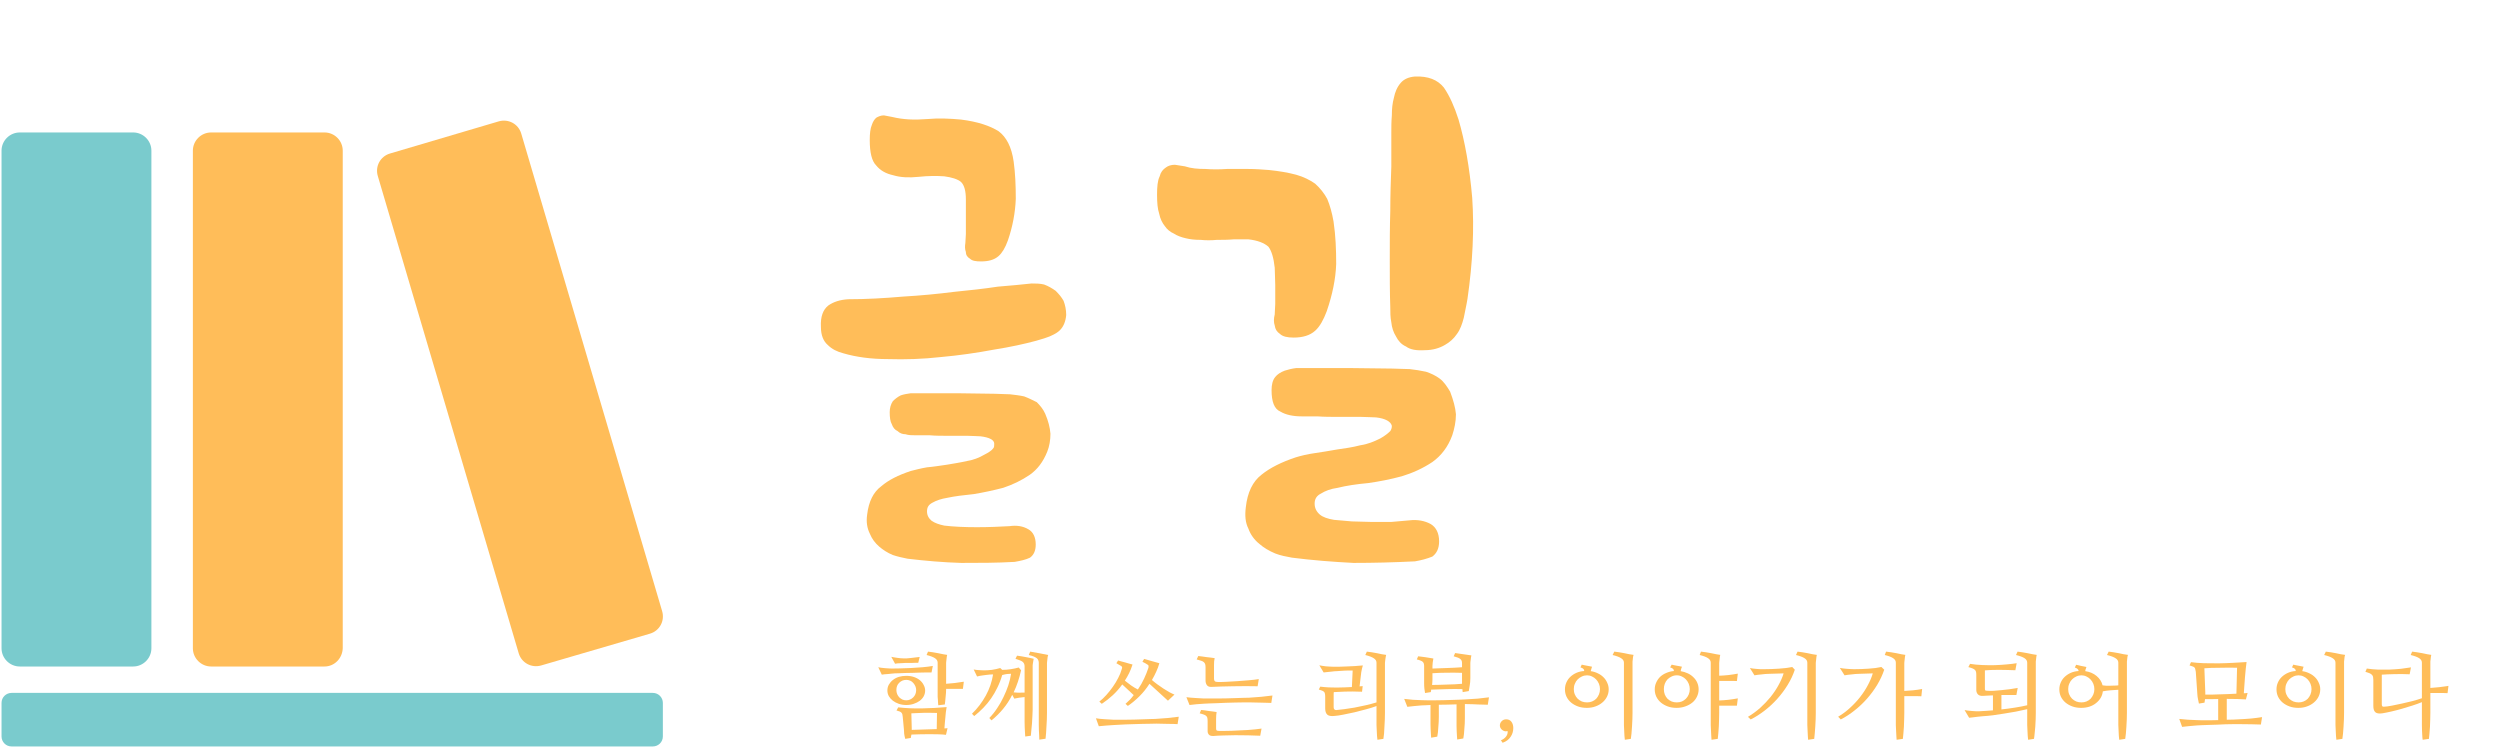 <svg xmlns="http://www.w3.org/2000/svg" xmlns:xlink="http://www.w3.org/1999/xlink" width="400" zoomAndPan="magnify" viewBox="0 0 300 90" height="120" preserveAspectRatio="xMidYMid meet" version="1.0"><defs><g/><clipPath id="dc62308bca"><path d="M 0 83 L 79.727 83 L 79.727 89.574 L 0 89.574 Z M 0 83 " clip-rule="nonzero"/></clipPath><clipPath id="4a98ded9c5"><path d="M 45 14.48 L 79.727 14.48 L 79.727 80 L 45 80 Z M 45 14.48 " clip-rule="nonzero"/></clipPath></defs><g fill="#ffbd59" fill-opacity="1"><g transform="translate(73.879, 57.78)"><g/></g></g><g fill="#ffbd59" fill-opacity="1"><g transform="translate(95.925, 57.78)"><g><path d="M 21.746 -5.422 C 21.367 -5.422 20.863 -5.484 20.168 -5.484 L 17.902 -5.484 C 17.082 -5.484 16.324 -5.484 15.633 -5.547 L 13.93 -5.547 C 13.488 -5.547 13.109 -5.547 12.73 -5.672 C 12.355 -5.672 12.039 -5.801 11.785 -6.051 C 11.473 -6.176 11.219 -6.492 11.094 -6.871 C 10.906 -7.184 10.84 -7.691 10.84 -8.32 C 10.84 -8.824 10.969 -9.266 11.219 -9.645 C 11.473 -9.895 11.785 -10.148 12.164 -10.336 C 12.543 -10.465 12.922 -10.527 13.363 -10.59 L 18.973 -10.59 C 20.484 -10.59 21.934 -10.527 23.449 -10.527 C 24.016 -10.527 24.645 -10.465 25.277 -10.465 C 25.844 -10.398 26.41 -10.336 26.977 -10.211 C 27.48 -10.023 27.984 -9.77 28.488 -9.52 C 28.867 -9.141 29.246 -8.699 29.5 -8.133 C 29.875 -7.25 30.066 -6.492 30.129 -5.734 C 30.129 -4.98 30.004 -4.223 29.75 -3.594 C 29.246 -2.332 28.555 -1.449 27.672 -0.82 C 26.66 -0.125 25.59 0.379 24.457 0.758 C 23.258 1.07 22.062 1.324 20.926 1.512 C 19.664 1.641 18.656 1.766 17.773 1.953 C 17.02 2.078 16.449 2.27 16.012 2.52 C 15.504 2.773 15.316 3.09 15.316 3.594 C 15.316 4.035 15.504 4.414 15.883 4.727 C 16.262 4.98 16.766 5.168 17.398 5.293 C 18.469 5.422 19.793 5.484 21.305 5.484 C 22.754 5.484 24.078 5.422 25.211 5.359 C 26.094 5.23 26.852 5.359 27.48 5.734 C 28.047 6.051 28.363 6.68 28.363 7.562 C 28.363 8.32 28.113 8.824 27.672 9.141 C 27.168 9.391 26.535 9.52 25.844 9.645 C 23.699 9.77 21.555 9.77 19.414 9.77 C 17.27 9.707 15.129 9.52 12.984 9.266 C 12.355 9.141 11.785 9.012 11.219 8.824 C 10.59 8.57 10.023 8.195 9.582 7.816 C 9.078 7.375 8.699 6.871 8.445 6.238 C 8.133 5.609 8.004 4.852 8.133 3.973 C 8.32 2.395 8.887 1.262 9.832 0.566 C 10.715 -0.188 11.852 -0.758 13.363 -1.262 C 13.867 -1.387 14.559 -1.574 15.316 -1.703 C 16.074 -1.766 16.828 -1.891 17.711 -2.016 C 18.469 -2.145 19.289 -2.27 20.105 -2.457 C 20.863 -2.586 21.555 -2.836 22.188 -3.215 C 22.691 -3.465 23.07 -3.719 23.258 -3.973 C 23.383 -4.098 23.383 -4.285 23.383 -4.539 C 23.383 -4.98 22.816 -5.293 21.746 -5.422 Z M 5.863 -21.871 C 4.852 -21.809 4.098 -21.555 3.465 -21.117 C 2.836 -20.609 2.52 -19.793 2.586 -18.531 C 2.586 -17.523 2.898 -16.828 3.402 -16.387 C 3.906 -15.883 4.539 -15.57 5.293 -15.379 C 6.809 -14.938 8.57 -14.688 10.652 -14.688 C 12.668 -14.625 14.812 -14.688 17.02 -14.938 C 19.16 -15.129 21.305 -15.441 23.32 -15.82 C 25.34 -16.137 27.039 -16.516 28.426 -16.891 C 29.812 -17.27 30.758 -17.648 31.262 -18.152 C 31.703 -18.594 31.957 -19.223 32.02 -19.98 C 32.02 -20.609 31.895 -21.18 31.703 -21.684 C 31.453 -22.125 31.137 -22.504 30.758 -22.879 C 30.316 -23.195 29.875 -23.449 29.371 -23.637 C 28.867 -23.762 28.363 -23.762 27.859 -23.762 C 26.727 -23.637 25.402 -23.512 23.824 -23.383 C 22.188 -23.133 20.422 -22.941 18.531 -22.754 C 16.578 -22.504 14.559 -22.312 12.418 -22.188 C 10.211 -21.996 8.004 -21.871 5.863 -21.871 Z M 19.414 -43.43 C 21.43 -43.176 22.879 -42.672 23.891 -42.043 C 24.836 -41.348 25.465 -40.152 25.715 -38.387 C 25.906 -37 25.969 -35.551 25.969 -33.91 C 25.906 -32.273 25.59 -30.57 25.023 -28.93 C 24.707 -28.047 24.328 -27.418 23.891 -27.039 C 23.383 -26.598 22.691 -26.41 21.809 -26.41 C 21.18 -26.41 20.738 -26.473 20.484 -26.727 C 20.168 -26.914 19.98 -27.168 19.98 -27.543 C 19.855 -27.859 19.855 -28.238 19.918 -28.617 C 19.918 -28.996 19.98 -29.309 19.98 -29.688 L 19.98 -33.848 C 19.98 -34.855 19.793 -35.551 19.414 -35.926 C 18.973 -36.305 18.277 -36.496 17.398 -36.621 C 16.516 -36.684 15.441 -36.684 14.309 -36.559 C 13.109 -36.434 12.102 -36.496 11.281 -36.746 C 10.398 -36.938 9.707 -37.312 9.203 -37.945 C 8.699 -38.449 8.445 -39.457 8.445 -40.969 C 8.445 -41.727 8.508 -42.355 8.699 -42.797 C 8.824 -43.176 9.012 -43.492 9.266 -43.68 C 9.52 -43.805 9.77 -43.934 10.148 -43.934 C 10.465 -43.871 10.777 -43.805 11.156 -43.742 C 12.418 -43.43 13.805 -43.367 15.316 -43.492 C 16.703 -43.617 18.09 -43.555 19.414 -43.43 Z M 19.414 -43.43 "/></g></g></g><g fill="#ffbd59" fill-opacity="1"><g transform="translate(135.002, 57.78)"><g><path d="M 31.957 -41.914 C 31.957 -42.484 31.957 -43.176 32.02 -43.934 C 32.02 -44.688 32.082 -45.383 32.273 -46.074 C 32.398 -46.707 32.648 -47.336 33.09 -47.84 C 33.469 -48.281 34.035 -48.535 34.793 -48.598 C 36.367 -48.66 37.504 -48.219 38.262 -47.273 C 38.953 -46.266 39.52 -45.004 40.023 -43.43 C 40.781 -40.844 41.348 -37.691 41.664 -34.035 C 41.914 -30.316 41.727 -26.285 41.098 -21.934 C 40.969 -21.117 40.781 -20.359 40.656 -19.664 C 40.465 -18.91 40.215 -18.215 39.836 -17.711 C 39.457 -17.145 38.953 -16.703 38.387 -16.387 C 37.754 -16.012 36.938 -15.758 35.992 -15.758 C 34.98 -15.695 34.227 -15.82 33.723 -16.199 C 33.152 -16.449 32.777 -16.891 32.523 -17.398 C 32.207 -17.902 32.02 -18.469 31.957 -19.098 C 31.832 -19.73 31.832 -20.297 31.832 -20.926 C 31.77 -22.691 31.77 -24.582 31.77 -26.598 C 31.77 -28.555 31.77 -30.508 31.832 -32.461 C 31.832 -34.352 31.895 -36.117 31.957 -37.82 Z M 30.129 -7.691 C 29.688 -7.691 29.059 -7.754 28.301 -7.754 L 25.715 -7.754 C 24.77 -7.754 23.891 -7.754 23.07 -7.816 L 21.18 -7.816 C 20.168 -7.816 19.289 -8.004 18.656 -8.383 C 17.902 -8.699 17.586 -9.582 17.586 -10.969 C 17.586 -11.598 17.711 -12.164 18.027 -12.543 C 18.277 -12.859 18.656 -13.109 19.16 -13.301 C 19.539 -13.426 20.043 -13.551 20.547 -13.613 L 26.977 -13.613 C 28.68 -13.613 30.383 -13.551 32.082 -13.551 C 32.715 -13.551 33.406 -13.488 34.164 -13.488 C 34.793 -13.426 35.488 -13.301 36.117 -13.172 C 36.684 -12.984 37.25 -12.73 37.754 -12.355 C 38.262 -11.977 38.637 -11.41 39.016 -10.777 C 39.395 -9.77 39.645 -8.887 39.711 -8.066 C 39.711 -7.184 39.52 -6.305 39.27 -5.547 C 38.766 -4.16 37.945 -3.09 36.875 -2.332 C 35.738 -1.574 34.477 -1.008 33.219 -0.629 C 31.832 -0.254 30.508 0 29.184 0.188 C 27.797 0.316 26.535 0.504 25.527 0.758 C 24.645 0.883 24.016 1.133 23.512 1.449 C 23.008 1.703 22.754 2.078 22.754 2.648 C 22.754 3.152 22.941 3.594 23.383 3.973 C 23.762 4.285 24.328 4.477 25.086 4.602 C 25.715 4.664 26.41 4.727 27.23 4.789 C 27.984 4.789 28.742 4.852 29.562 4.852 L 31.957 4.852 C 32.715 4.789 33.469 4.727 34.102 4.664 C 35.109 4.539 35.992 4.727 36.684 5.105 C 37.312 5.484 37.691 6.176 37.691 7.184 C 37.691 8.066 37.379 8.637 36.875 9.012 C 36.242 9.266 35.551 9.453 34.793 9.582 C 32.273 9.707 29.812 9.77 27.418 9.77 C 24.961 9.645 22.504 9.453 20.043 9.141 C 19.352 9.012 18.656 8.887 18.027 8.637 C 17.27 8.32 16.641 7.941 16.137 7.5 C 15.504 6.996 15.062 6.367 14.812 5.672 C 14.434 4.918 14.371 4.098 14.496 3.09 C 14.688 1.324 15.316 0 16.387 -0.82 C 17.398 -1.641 18.785 -2.332 20.484 -2.898 C 21.117 -3.09 21.871 -3.277 22.754 -3.402 C 23.574 -3.531 24.457 -3.656 25.465 -3.844 C 26.348 -3.973 27.293 -4.098 28.238 -4.348 C 29.121 -4.477 29.875 -4.789 30.633 -5.168 C 31.199 -5.484 31.578 -5.801 31.832 -6.051 C 31.957 -6.238 32.02 -6.43 32.02 -6.68 C 31.895 -7.184 31.262 -7.562 30.129 -7.691 Z M 17.27 -37.379 C 18.531 -37.25 19.602 -37.062 20.547 -36.809 C 21.43 -36.559 22.188 -36.18 22.816 -35.738 C 23.383 -35.234 23.891 -34.605 24.266 -33.91 C 24.582 -33.152 24.836 -32.273 25.023 -31.199 C 25.277 -29.5 25.34 -27.797 25.34 -26.094 C 25.277 -24.328 24.898 -22.438 24.203 -20.422 C 23.824 -19.414 23.383 -18.594 22.816 -18.09 C 22.188 -17.523 21.305 -17.27 20.234 -17.27 C 19.477 -17.27 18.91 -17.398 18.594 -17.711 C 18.215 -17.965 18.027 -18.277 17.965 -18.719 C 17.836 -19.098 17.836 -19.539 17.965 -20.043 C 17.965 -20.484 18.027 -20.926 18.027 -21.305 L 18.027 -23.574 C 18.027 -24.328 17.965 -25.023 17.965 -25.652 C 17.836 -26.852 17.586 -27.672 17.207 -28.176 C 16.703 -28.617 15.945 -28.93 14.812 -29.059 L 13.047 -29.059 C 12.355 -28.996 11.66 -28.996 11.031 -28.996 C 10.336 -28.93 9.707 -28.93 9.078 -28.996 C 8.383 -28.996 7.816 -29.059 7.312 -29.184 C 6.746 -29.309 6.238 -29.5 5.863 -29.75 C 5.422 -29.941 5.043 -30.254 4.789 -30.633 C 4.477 -31.012 4.223 -31.516 4.098 -32.145 C 3.906 -32.715 3.844 -33.469 3.844 -34.414 C 3.844 -35.359 3.906 -36.117 4.16 -36.621 C 4.285 -37.125 4.539 -37.441 4.918 -37.691 C 5.168 -37.883 5.547 -38.008 5.988 -38.008 C 6.367 -37.945 6.746 -37.883 7.184 -37.82 C 7.941 -37.566 8.762 -37.504 9.645 -37.504 C 10.465 -37.441 11.344 -37.441 12.227 -37.504 L 14.812 -37.504 C 15.633 -37.504 16.449 -37.441 17.27 -37.379 Z M 17.27 -37.379 "/></g></g></g><g fill="#ffbd59" fill-opacity="1"><g transform="translate(105.096, 87.413)"><g><path d="M 8.438 -4.719 C 8.438 -4.582 8.43 -4.43 8.422 -4.266 C 8.41 -4.098 8.395 -3.926 8.375 -3.75 C 8.363 -3.57 8.348 -3.406 8.328 -3.25 C 8.305 -3.094 8.289 -2.969 8.281 -2.875 L 7.5 -2.781 C 7.488 -2.852 7.477 -2.945 7.469 -3.062 C 7.469 -3.176 7.461 -3.297 7.453 -3.422 C 7.441 -3.547 7.43 -3.672 7.422 -3.797 C 7.422 -3.922 7.422 -4.035 7.422 -4.141 L 7.422 -7.891 C 7.422 -8.109 7.316 -8.285 7.109 -8.422 C 6.898 -8.566 6.562 -8.695 6.094 -8.812 L 6.266 -9.219 C 6.441 -9.195 6.633 -9.172 6.844 -9.141 C 7.051 -9.109 7.258 -9.07 7.469 -9.031 C 7.688 -8.988 7.891 -8.945 8.078 -8.906 C 8.266 -8.875 8.426 -8.848 8.562 -8.828 C 8.551 -8.766 8.535 -8.688 8.516 -8.594 C 8.504 -8.5 8.492 -8.398 8.484 -8.297 C 8.473 -8.203 8.461 -8.113 8.453 -8.031 C 8.441 -7.957 8.438 -7.898 8.438 -7.859 L 8.438 -5.359 C 8.75 -5.379 9.098 -5.41 9.484 -5.453 C 9.879 -5.504 10.238 -5.555 10.562 -5.609 L 10.453 -4.75 C 10.328 -4.75 10.18 -4.75 10.016 -4.75 C 9.848 -4.75 9.672 -4.75 9.484 -4.75 C 9.305 -4.75 9.125 -4.75 8.938 -4.75 C 8.758 -4.75 8.594 -4.75 8.438 -4.75 Z M 8.234 0 C 8.305 -0.008 8.375 -0.016 8.438 -0.016 C 8.5 -0.016 8.555 -0.02 8.609 -0.031 L 8.422 0.766 C 8.16 0.734 7.852 0.711 7.5 0.703 C 7.156 0.703 6.797 0.695 6.422 0.688 C 6.047 0.688 5.672 0.691 5.297 0.703 C 4.93 0.711 4.594 0.723 4.281 0.734 C 4.258 0.797 4.242 0.859 4.234 0.922 C 4.223 0.992 4.211 1.066 4.203 1.141 L 3.531 1.25 C 3.469 1.008 3.426 0.805 3.406 0.641 C 3.395 0.484 3.383 0.312 3.375 0.125 L 3.234 -1.375 C 3.223 -1.508 3.207 -1.613 3.188 -1.688 C 3.164 -1.77 3.129 -1.836 3.078 -1.891 C 3.035 -1.941 2.969 -1.988 2.875 -2.031 C 2.781 -2.07 2.648 -2.113 2.484 -2.156 L 2.688 -2.531 C 3.633 -2.426 4.598 -2.383 5.578 -2.406 C 6.555 -2.426 7.531 -2.477 8.5 -2.562 C 8.469 -2.375 8.438 -2.172 8.406 -1.953 C 8.383 -1.734 8.363 -1.508 8.344 -1.281 C 8.32 -1.051 8.301 -0.828 8.281 -0.609 C 8.258 -0.391 8.242 -0.188 8.234 0 Z M 7.344 -1.859 C 7.125 -1.867 6.875 -1.875 6.594 -1.875 C 6.32 -1.883 6.047 -1.883 5.766 -1.875 C 5.492 -1.863 5.223 -1.852 4.953 -1.844 C 4.691 -1.832 4.461 -1.82 4.266 -1.812 L 4.312 -0.078 L 4.312 0.172 C 4.781 0.16 5.281 0.145 5.812 0.125 C 6.344 0.113 6.844 0.098 7.312 0.078 Z M 5.922 -4.547 C 5.922 -4.305 5.863 -4.078 5.75 -3.859 C 5.633 -3.648 5.473 -3.469 5.266 -3.312 C 5.066 -3.164 4.828 -3.047 4.547 -2.953 C 4.273 -2.859 3.977 -2.812 3.656 -2.812 C 3.344 -2.812 3.047 -2.859 2.766 -2.953 C 2.492 -3.047 2.254 -3.172 2.047 -3.328 C 1.848 -3.484 1.688 -3.664 1.562 -3.875 C 1.445 -4.094 1.391 -4.316 1.391 -4.547 C 1.391 -4.805 1.445 -5.039 1.562 -5.25 C 1.688 -5.469 1.848 -5.656 2.047 -5.812 C 2.254 -5.977 2.492 -6.102 2.766 -6.188 C 3.047 -6.27 3.344 -6.312 3.656 -6.312 C 3.988 -6.312 4.297 -6.266 4.578 -6.172 C 4.859 -6.078 5.098 -5.945 5.297 -5.781 C 5.492 -5.613 5.645 -5.422 5.75 -5.203 C 5.863 -4.992 5.922 -4.773 5.922 -4.547 Z M 2.469 -4.609 C 2.469 -4.441 2.5 -4.281 2.562 -4.125 C 2.625 -3.977 2.707 -3.848 2.812 -3.734 C 2.926 -3.629 3.051 -3.539 3.188 -3.469 C 3.332 -3.406 3.488 -3.375 3.656 -3.375 C 3.82 -3.375 3.973 -3.406 4.109 -3.469 C 4.254 -3.531 4.379 -3.613 4.484 -3.719 C 4.598 -3.832 4.688 -3.961 4.75 -4.109 C 4.812 -4.266 4.844 -4.43 4.844 -4.609 C 4.844 -4.766 4.812 -4.914 4.75 -5.062 C 4.688 -5.207 4.602 -5.336 4.5 -5.453 C 4.395 -5.578 4.27 -5.672 4.125 -5.734 C 3.977 -5.797 3.82 -5.828 3.656 -5.828 C 3.32 -5.828 3.039 -5.711 2.812 -5.484 C 2.582 -5.266 2.469 -4.973 2.469 -4.609 Z M 6.688 -6.719 C 6.531 -6.719 6.332 -6.719 6.094 -6.719 C 5.852 -6.719 5.594 -6.711 5.312 -6.703 C 5.031 -6.691 4.742 -6.68 4.453 -6.672 C 4.16 -6.672 3.875 -6.664 3.594 -6.656 C 3.32 -6.645 3.066 -6.633 2.828 -6.625 C 2.598 -6.625 2.41 -6.617 2.266 -6.609 C 2.18 -6.598 2.066 -6.586 1.922 -6.578 C 1.785 -6.566 1.641 -6.551 1.484 -6.531 C 1.328 -6.52 1.18 -6.508 1.047 -6.5 C 0.91 -6.488 0.801 -6.473 0.719 -6.453 L 0.297 -7.344 C 0.391 -7.32 0.508 -7.301 0.656 -7.281 C 0.801 -7.27 0.945 -7.254 1.094 -7.234 C 1.25 -7.223 1.398 -7.211 1.547 -7.203 C 1.691 -7.191 1.816 -7.188 1.922 -7.188 C 2.16 -7.188 2.484 -7.191 2.891 -7.203 C 3.305 -7.211 3.742 -7.227 4.203 -7.25 C 4.672 -7.281 5.141 -7.312 5.609 -7.344 C 6.078 -7.383 6.488 -7.438 6.844 -7.5 Z M 5.094 -7.875 C 4.969 -7.875 4.832 -7.875 4.688 -7.875 C 4.539 -7.875 4.395 -7.867 4.25 -7.859 C 4.113 -7.859 3.977 -7.859 3.844 -7.859 C 3.707 -7.859 3.594 -7.859 3.5 -7.859 C 3.445 -7.859 3.375 -7.852 3.281 -7.844 C 3.188 -7.844 3.082 -7.836 2.969 -7.828 C 2.852 -7.828 2.738 -7.82 2.625 -7.812 C 2.508 -7.801 2.406 -7.785 2.312 -7.766 L 1.859 -8.594 C 1.953 -8.57 2.062 -8.551 2.188 -8.531 C 2.32 -8.508 2.457 -8.488 2.594 -8.469 C 2.738 -8.445 2.875 -8.43 3 -8.422 C 3.133 -8.41 3.25 -8.406 3.344 -8.406 C 3.438 -8.406 3.555 -8.406 3.703 -8.406 C 3.859 -8.414 4.023 -8.43 4.203 -8.453 C 4.379 -8.473 4.555 -8.492 4.734 -8.516 C 4.922 -8.535 5.098 -8.555 5.266 -8.578 Z M 5.094 -7.875 "/></g></g></g><g fill="#ffbd59" fill-opacity="1"><g transform="translate(116.185, 87.413)"><g><path d="M 5.281 -4.031 C 4.969 -3.406 4.598 -2.836 4.172 -2.328 C 3.754 -1.828 3.297 -1.375 2.797 -0.969 L 2.531 -1.25 C 2.875 -1.602 3.188 -1.992 3.469 -2.422 C 3.758 -2.848 4.016 -3.297 4.234 -3.766 C 4.461 -4.234 4.656 -4.703 4.812 -5.172 C 4.969 -5.648 5.078 -6.113 5.141 -6.562 C 4.992 -6.562 4.832 -6.551 4.656 -6.531 C 4.488 -6.508 4.297 -6.469 4.078 -6.406 C 3.922 -5.863 3.727 -5.363 3.5 -4.906 C 3.281 -4.445 3.031 -4.016 2.75 -3.609 C 2.469 -3.203 2.156 -2.82 1.812 -2.469 C 1.477 -2.125 1.113 -1.797 0.719 -1.484 L 0.453 -1.766 C 1.109 -2.398 1.66 -3.125 2.109 -3.938 C 2.555 -4.75 2.848 -5.598 2.984 -6.484 C 2.891 -6.484 2.766 -6.477 2.609 -6.469 C 2.461 -6.457 2.316 -6.441 2.172 -6.422 C 2.055 -6.41 1.898 -6.391 1.703 -6.359 C 1.516 -6.336 1.301 -6.297 1.062 -6.234 L 0.656 -7.078 C 0.852 -7.035 1.062 -7.008 1.281 -7 C 1.508 -6.988 1.707 -6.977 1.875 -6.969 C 2.008 -6.969 2.16 -6.973 2.328 -6.984 C 2.504 -6.992 2.676 -7.008 2.844 -7.031 C 3.02 -7.062 3.191 -7.094 3.359 -7.125 C 3.535 -7.164 3.695 -7.207 3.844 -7.25 L 4.078 -7.031 C 4.43 -7.031 4.773 -7.055 5.109 -7.109 C 5.441 -7.16 5.758 -7.227 6.062 -7.312 L 6.344 -6.984 C 6.133 -6.016 5.836 -5.129 5.453 -4.328 C 5.598 -4.316 5.742 -4.305 5.891 -4.297 C 6.047 -4.285 6.188 -4.285 6.312 -4.297 C 6.395 -4.297 6.473 -4.297 6.547 -4.297 C 6.617 -4.297 6.691 -4.297 6.766 -4.297 L 6.766 -7.453 C 6.766 -7.555 6.75 -7.648 6.719 -7.734 C 6.688 -7.828 6.629 -7.91 6.547 -7.984 C 6.461 -8.055 6.348 -8.117 6.203 -8.172 C 6.055 -8.234 5.879 -8.297 5.672 -8.359 L 5.859 -8.734 C 6.203 -8.691 6.551 -8.633 6.906 -8.562 C 7.258 -8.5 7.578 -8.43 7.859 -8.359 C 7.836 -8.285 7.82 -8.203 7.812 -8.109 C 7.801 -8.016 7.785 -7.922 7.766 -7.828 C 7.754 -7.734 7.742 -7.648 7.734 -7.578 C 7.734 -7.504 7.734 -7.445 7.734 -7.406 L 7.734 -2.25 C 7.734 -2.031 7.723 -1.773 7.703 -1.484 C 7.691 -1.203 7.676 -0.914 7.656 -0.625 C 7.633 -0.332 7.609 -0.055 7.578 0.203 C 7.555 0.473 7.535 0.695 7.516 0.875 L 6.844 0.969 C 6.844 0.844 6.832 0.68 6.812 0.484 C 6.801 0.297 6.789 0.094 6.781 -0.125 C 6.781 -0.344 6.773 -0.566 6.766 -0.797 C 6.766 -1.023 6.766 -1.25 6.766 -1.469 L 6.766 -3.766 C 6.547 -3.742 6.328 -3.719 6.109 -3.688 C 5.891 -3.656 5.695 -3.617 5.531 -3.578 Z M 7.438 -9.219 C 7.801 -9.164 8.18 -9.098 8.578 -9.016 C 8.973 -8.941 9.312 -8.875 9.594 -8.812 C 9.57 -8.75 9.551 -8.672 9.531 -8.578 C 9.52 -8.484 9.508 -8.391 9.5 -8.297 C 9.488 -8.203 9.477 -8.113 9.469 -8.031 C 9.457 -7.957 9.453 -7.898 9.453 -7.859 L 9.453 -1.891 C 9.453 -1.66 9.445 -1.398 9.438 -1.109 C 9.426 -0.828 9.41 -0.539 9.391 -0.25 C 9.379 0.031 9.363 0.301 9.344 0.562 C 9.32 0.832 9.301 1.055 9.281 1.234 L 8.531 1.344 C 8.531 1.219 8.523 1.055 8.516 0.859 C 8.504 0.672 8.492 0.469 8.484 0.25 C 8.473 0.031 8.469 -0.191 8.469 -0.422 C 8.469 -0.648 8.469 -0.867 8.469 -1.078 L 8.469 -7.891 C 8.469 -7.992 8.445 -8.094 8.406 -8.188 C 8.375 -8.281 8.312 -8.363 8.219 -8.438 C 8.125 -8.508 8 -8.578 7.844 -8.641 C 7.688 -8.703 7.492 -8.758 7.266 -8.812 Z M 7.438 -9.219 "/></g></g></g><g fill="#ffbd59" fill-opacity="1"><g transform="translate(127.275, 87.413)"><g/></g></g><g fill="#ffbd59" fill-opacity="1"><g transform="translate(131.154, 87.413)"><g><path d="M 5.391 -4.672 C 5.691 -5.109 5.941 -5.547 6.141 -5.984 C 6.348 -6.43 6.516 -6.848 6.641 -7.234 C 6.672 -7.316 6.68 -7.391 6.672 -7.453 C 6.672 -7.516 6.656 -7.566 6.625 -7.609 C 6.562 -7.66 6.461 -7.723 6.328 -7.797 C 6.191 -7.879 6.062 -7.945 5.938 -8 L 6.141 -8.344 C 6.254 -8.312 6.383 -8.273 6.531 -8.234 C 6.688 -8.191 6.848 -8.145 7.016 -8.094 C 7.18 -8.051 7.348 -8.004 7.516 -7.953 C 7.68 -7.91 7.832 -7.867 7.969 -7.828 C 7.875 -7.484 7.75 -7.145 7.594 -6.812 C 7.445 -6.477 7.273 -6.145 7.078 -5.812 C 7.266 -5.645 7.477 -5.473 7.719 -5.297 C 7.957 -5.117 8.195 -4.953 8.438 -4.797 C 8.688 -4.641 8.926 -4.492 9.156 -4.359 C 9.395 -4.234 9.602 -4.133 9.781 -4.062 L 9 -3.328 L 6.781 -5.359 C 6.438 -4.816 6.039 -4.32 5.594 -3.875 C 5.145 -3.426 4.676 -3.035 4.188 -2.703 L 3.906 -2.953 C 4.094 -3.117 4.27 -3.285 4.438 -3.453 C 4.602 -3.629 4.754 -3.812 4.891 -4 L 3.516 -5.281 C 3.172 -4.801 2.789 -4.367 2.375 -3.984 C 1.969 -3.609 1.531 -3.266 1.062 -2.953 L 0.766 -3.219 C 1.047 -3.438 1.328 -3.703 1.609 -4.016 C 1.891 -4.328 2.148 -4.656 2.391 -5 C 2.641 -5.352 2.852 -5.707 3.031 -6.062 C 3.219 -6.414 3.352 -6.75 3.438 -7.062 C 3.488 -7.188 3.508 -7.281 3.5 -7.344 C 3.488 -7.406 3.445 -7.457 3.375 -7.5 C 3.32 -7.531 3.238 -7.578 3.125 -7.641 C 3.008 -7.711 2.906 -7.773 2.812 -7.828 L 3.016 -8.156 C 3.117 -8.125 3.242 -8.086 3.391 -8.047 C 3.547 -8.016 3.703 -7.973 3.859 -7.922 C 4.023 -7.879 4.188 -7.832 4.344 -7.781 C 4.5 -7.738 4.633 -7.703 4.75 -7.672 C 4.633 -7.305 4.5 -6.961 4.344 -6.641 C 4.188 -6.328 4.016 -6.023 3.828 -5.734 C 4.055 -5.547 4.301 -5.359 4.562 -5.172 C 4.832 -4.984 5.109 -4.816 5.391 -4.672 Z M 10.156 -0.516 C 9.875 -0.535 9.5 -0.547 9.031 -0.547 C 8.57 -0.555 8.098 -0.566 7.609 -0.578 C 7.41 -0.578 7.164 -0.57 6.875 -0.562 C 6.594 -0.562 6.281 -0.555 5.938 -0.547 C 5.602 -0.535 5.258 -0.523 4.906 -0.516 C 4.562 -0.504 4.227 -0.492 3.906 -0.484 C 3.594 -0.473 3.305 -0.457 3.047 -0.438 C 2.797 -0.426 2.598 -0.414 2.453 -0.406 C 2.172 -0.395 1.875 -0.375 1.562 -0.344 C 1.258 -0.32 0.973 -0.297 0.703 -0.266 L 0.359 -1.219 C 0.68 -1.164 1.023 -1.129 1.391 -1.109 C 1.754 -1.086 2.102 -1.066 2.438 -1.047 C 2.613 -1.047 2.836 -1.047 3.109 -1.047 C 3.379 -1.047 3.672 -1.047 3.984 -1.047 C 4.305 -1.047 4.633 -1.051 4.969 -1.062 C 5.301 -1.07 5.625 -1.082 5.938 -1.094 C 6.25 -1.102 6.539 -1.113 6.812 -1.125 C 7.082 -1.133 7.301 -1.141 7.469 -1.141 C 7.957 -1.172 8.453 -1.207 8.953 -1.25 C 9.453 -1.301 9.898 -1.352 10.297 -1.406 Z M 10.156 -0.516 "/></g></g></g><g fill="#ffbd59" fill-opacity="1"><g transform="translate(142.243, 87.413)"><g><path d="M 8.672 -5.062 C 8.234 -5.07 7.758 -5.078 7.25 -5.078 C 6.738 -5.078 6.227 -5.07 5.719 -5.062 C 5.219 -5.062 4.742 -5.051 4.297 -5.031 C 3.848 -5.008 3.457 -4.992 3.125 -4.984 C 2.875 -4.973 2.691 -5.047 2.578 -5.203 C 2.473 -5.359 2.422 -5.539 2.422 -5.75 L 2.422 -7.344 C 2.422 -7.5 2.406 -7.625 2.375 -7.719 C 2.344 -7.812 2.289 -7.891 2.219 -7.953 C 2.145 -8.023 2.035 -8.082 1.891 -8.125 C 1.754 -8.176 1.578 -8.227 1.359 -8.281 L 1.547 -8.688 C 1.648 -8.676 1.789 -8.66 1.969 -8.641 C 2.145 -8.617 2.328 -8.594 2.516 -8.562 C 2.703 -8.539 2.883 -8.52 3.062 -8.5 C 3.25 -8.477 3.398 -8.457 3.516 -8.438 C 3.492 -8.352 3.473 -8.223 3.453 -8.047 C 3.441 -7.879 3.438 -7.727 3.438 -7.594 L 3.438 -5.984 C 3.438 -5.848 3.461 -5.75 3.516 -5.688 C 3.566 -5.625 3.664 -5.586 3.812 -5.578 C 4.082 -5.566 4.43 -5.57 4.859 -5.594 C 5.297 -5.613 5.75 -5.641 6.219 -5.672 C 6.688 -5.703 7.148 -5.738 7.609 -5.781 C 8.078 -5.82 8.477 -5.867 8.812 -5.922 Z M 10.312 -3.062 C 10.164 -3.07 9.992 -3.078 9.797 -3.078 C 9.609 -3.086 9.398 -3.094 9.172 -3.094 C 8.953 -3.102 8.723 -3.109 8.484 -3.109 C 8.254 -3.117 8.02 -3.125 7.781 -3.125 C 7.57 -3.125 7.312 -3.125 7 -3.125 C 6.695 -3.125 6.363 -3.117 6 -3.109 C 5.633 -3.098 5.258 -3.086 4.875 -3.078 C 4.488 -3.066 4.125 -3.051 3.781 -3.031 C 3.438 -3.02 3.129 -3.008 2.859 -3 C 2.586 -2.988 2.379 -2.977 2.234 -2.969 C 1.961 -2.957 1.664 -2.938 1.344 -2.906 C 1.031 -2.875 0.75 -2.844 0.5 -2.812 L 0.125 -3.75 C 0.457 -3.707 0.805 -3.676 1.172 -3.656 C 1.547 -3.633 1.895 -3.613 2.219 -3.594 C 2.395 -3.594 2.625 -3.594 2.906 -3.594 C 3.195 -3.594 3.516 -3.594 3.859 -3.594 C 4.203 -3.594 4.562 -3.598 4.938 -3.609 C 5.312 -3.617 5.664 -3.629 6 -3.641 C 6.344 -3.648 6.656 -3.66 6.938 -3.672 C 7.227 -3.68 7.461 -3.688 7.641 -3.688 C 8.117 -3.719 8.609 -3.754 9.109 -3.797 C 9.609 -3.848 10.055 -3.898 10.453 -3.953 Z M 8.984 0.875 C 8.535 0.852 8.051 0.836 7.531 0.828 C 7.02 0.816 6.508 0.812 6 0.812 C 5.488 0.82 5.004 0.832 4.547 0.844 C 4.086 0.852 3.695 0.875 3.375 0.906 C 3.113 0.914 2.93 0.863 2.828 0.75 C 2.723 0.633 2.672 0.492 2.672 0.328 L 2.672 -0.875 C 2.672 -1.031 2.66 -1.156 2.641 -1.25 C 2.629 -1.344 2.586 -1.422 2.516 -1.484 C 2.453 -1.555 2.359 -1.613 2.234 -1.656 C 2.109 -1.707 1.938 -1.758 1.719 -1.812 L 1.891 -2.219 C 1.992 -2.207 2.129 -2.191 2.297 -2.172 C 2.461 -2.148 2.633 -2.125 2.812 -2.094 C 2.988 -2.07 3.16 -2.051 3.328 -2.031 C 3.504 -2.008 3.645 -1.988 3.75 -1.969 C 3.738 -1.883 3.723 -1.754 3.703 -1.578 C 3.691 -1.41 3.688 -1.258 3.688 -1.125 L 3.688 -0.016 C 3.688 0.117 3.707 0.203 3.75 0.234 C 3.789 0.273 3.891 0.297 4.047 0.297 C 4.223 0.297 4.441 0.297 4.703 0.297 C 4.973 0.297 5.258 0.289 5.562 0.281 C 5.875 0.27 6.191 0.254 6.516 0.234 C 6.848 0.223 7.172 0.207 7.484 0.188 C 7.805 0.164 8.109 0.141 8.391 0.109 C 8.672 0.078 8.922 0.047 9.141 0.016 Z M 8.984 0.875 "/></g></g></g><g fill="#ffbd59" fill-opacity="1"><g transform="translate(153.333, 87.413)"><g/></g></g><g fill="#ffbd59" fill-opacity="1"><g transform="translate(157.211, 87.413)"><g><path d="M 5.109 -6.953 C 4.973 -6.961 4.82 -6.961 4.656 -6.953 C 4.488 -6.953 4.32 -6.945 4.156 -6.938 C 3.988 -6.938 3.82 -6.926 3.656 -6.906 C 3.488 -6.895 3.344 -6.883 3.219 -6.875 C 3.133 -6.875 3.031 -6.867 2.906 -6.859 C 2.781 -6.848 2.645 -6.832 2.5 -6.812 C 2.352 -6.801 2.203 -6.785 2.047 -6.766 C 1.891 -6.754 1.75 -6.738 1.625 -6.719 L 1.109 -7.578 C 1.191 -7.555 1.301 -7.535 1.438 -7.516 C 1.582 -7.492 1.734 -7.473 1.891 -7.453 C 2.047 -7.441 2.203 -7.43 2.359 -7.422 C 2.516 -7.41 2.648 -7.406 2.766 -7.406 C 2.961 -7.406 3.203 -7.406 3.484 -7.406 C 3.766 -7.414 4.066 -7.426 4.391 -7.438 C 4.711 -7.445 5.039 -7.461 5.375 -7.484 C 5.707 -7.504 6.023 -7.531 6.328 -7.562 C 6.316 -7.52 6.301 -7.457 6.281 -7.375 C 6.258 -7.301 6.238 -7.223 6.219 -7.141 C 6.207 -7.055 6.191 -6.977 6.172 -6.906 C 6.16 -6.832 6.148 -6.781 6.141 -6.75 L 5.938 -5.047 C 6 -5.055 6.062 -5.062 6.125 -5.062 C 6.188 -5.062 6.25 -5.066 6.312 -5.078 L 6.234 -4.406 C 5.422 -4.438 4.742 -4.441 4.203 -4.422 C 3.672 -4.398 3.219 -4.379 2.844 -4.359 C 2.844 -4.297 2.836 -4.234 2.828 -4.172 C 2.828 -4.117 2.828 -4.066 2.828 -4.016 L 2.828 -2.531 C 2.828 -2.438 2.852 -2.359 2.906 -2.297 C 2.957 -2.234 3.031 -2.203 3.125 -2.203 C 3.383 -2.234 3.707 -2.27 4.094 -2.312 C 4.488 -2.363 4.898 -2.426 5.328 -2.5 C 5.766 -2.582 6.211 -2.676 6.672 -2.781 C 7.129 -2.883 7.562 -3 7.969 -3.125 L 7.969 -7.891 C 7.969 -8.109 7.859 -8.285 7.641 -8.422 C 7.43 -8.566 7.094 -8.695 6.625 -8.812 L 6.812 -9.219 C 6.988 -9.195 7.18 -9.172 7.391 -9.141 C 7.598 -9.109 7.805 -9.07 8.016 -9.031 C 8.223 -8.988 8.422 -8.945 8.609 -8.906 C 8.805 -8.875 8.977 -8.848 9.125 -8.828 C 9.102 -8.766 9.086 -8.688 9.078 -8.594 C 9.066 -8.5 9.051 -8.398 9.031 -8.297 C 9.02 -8.203 9.008 -8.113 9 -8.031 C 8.988 -7.957 8.984 -7.898 8.984 -7.859 L 8.984 -1.859 C 8.984 -1.641 8.977 -1.383 8.969 -1.094 C 8.957 -0.801 8.941 -0.504 8.922 -0.203 C 8.91 0.086 8.895 0.363 8.875 0.625 C 8.852 0.883 8.828 1.094 8.797 1.25 L 8.078 1.359 C 8.055 1.242 8.039 1.086 8.031 0.891 C 8.02 0.691 8.008 0.484 8 0.266 C 7.988 0.047 7.977 -0.176 7.969 -0.406 C 7.969 -0.645 7.969 -0.867 7.969 -1.078 L 7.969 -2.688 C 7.602 -2.551 7.188 -2.422 6.719 -2.297 C 6.258 -2.172 5.797 -2.051 5.328 -1.938 C 4.859 -1.832 4.41 -1.738 3.984 -1.656 C 3.566 -1.57 3.211 -1.52 2.922 -1.5 C 2.516 -1.457 2.227 -1.508 2.062 -1.656 C 1.895 -1.812 1.812 -2.062 1.812 -2.406 L 1.812 -3.828 C 1.812 -3.961 1.801 -4.07 1.781 -4.156 C 1.77 -4.25 1.738 -4.32 1.688 -4.375 C 1.633 -4.438 1.555 -4.488 1.453 -4.531 C 1.348 -4.57 1.211 -4.617 1.047 -4.672 L 1.219 -5.016 C 1.914 -4.93 2.582 -4.895 3.219 -4.906 C 3.852 -4.914 4.453 -4.938 5.016 -4.969 Z M 5.109 -6.953 "/></g></g></g><g fill="#ffbd59" fill-opacity="1"><g transform="translate(168.301, 87.413)"><g><path d="M 7.188 -4.719 C 6.906 -4.727 6.609 -4.734 6.297 -4.734 C 5.992 -4.734 5.68 -4.727 5.359 -4.719 C 5.047 -4.719 4.723 -4.707 4.391 -4.688 C 4.066 -4.676 3.75 -4.664 3.438 -4.656 C 3.438 -4.602 3.43 -4.551 3.422 -4.5 C 3.41 -4.457 3.398 -4.41 3.391 -4.359 L 2.703 -4.25 C 2.68 -4.395 2.656 -4.57 2.625 -4.781 C 2.602 -5 2.594 -5.207 2.594 -5.406 L 2.594 -7.484 C 2.594 -7.598 2.582 -7.691 2.562 -7.766 C 2.539 -7.848 2.5 -7.922 2.438 -7.984 C 2.375 -8.047 2.285 -8.098 2.172 -8.141 C 2.055 -8.191 1.906 -8.238 1.719 -8.281 L 1.875 -8.656 C 2 -8.645 2.133 -8.629 2.281 -8.609 C 2.438 -8.586 2.594 -8.566 2.75 -8.547 C 2.914 -8.523 3.078 -8.5 3.234 -8.469 C 3.398 -8.438 3.555 -8.41 3.703 -8.391 C 3.672 -8.254 3.645 -8.094 3.625 -7.906 C 3.602 -7.719 3.594 -7.582 3.594 -7.5 L 3.594 -7.188 C 4.133 -7.207 4.711 -7.227 5.328 -7.25 C 5.953 -7.27 6.555 -7.301 7.141 -7.344 L 7.141 -7.844 C 7.141 -7.957 7.125 -8.051 7.094 -8.125 C 7.062 -8.207 7.008 -8.273 6.938 -8.328 C 6.875 -8.391 6.773 -8.445 6.641 -8.5 C 6.516 -8.551 6.348 -8.602 6.141 -8.656 L 6.312 -9.047 C 6.613 -9.004 6.941 -8.957 7.297 -8.906 C 7.66 -8.863 7.984 -8.816 8.266 -8.766 C 8.254 -8.703 8.238 -8.625 8.219 -8.531 C 8.207 -8.438 8.195 -8.348 8.188 -8.266 C 8.176 -8.18 8.164 -8.102 8.156 -8.031 C 8.145 -7.957 8.141 -7.898 8.141 -7.859 L 8.141 -6.047 C 8.141 -5.711 8.113 -5.41 8.062 -5.141 C 8.02 -4.867 7.984 -4.648 7.953 -4.484 L 7.219 -4.359 C 7.219 -4.422 7.211 -4.477 7.203 -4.531 C 7.203 -4.594 7.195 -4.656 7.188 -4.719 Z M 7.141 -5.547 L 7.141 -6.672 C 6.586 -6.691 6 -6.695 5.375 -6.688 C 4.75 -6.688 4.156 -6.664 3.594 -6.625 L 3.594 -5.875 C 3.594 -5.75 3.586 -5.633 3.578 -5.531 C 3.566 -5.426 3.555 -5.32 3.547 -5.219 C 3.816 -5.227 4.102 -5.234 4.406 -5.234 C 4.719 -5.242 5.031 -5.254 5.344 -5.266 C 5.656 -5.273 5.961 -5.285 6.266 -5.297 C 6.566 -5.316 6.859 -5.336 7.141 -5.359 Z M 7.484 -1.219 C 7.484 -1.02 7.477 -0.812 7.469 -0.594 C 7.457 -0.375 7.441 -0.16 7.422 0.047 C 7.41 0.266 7.395 0.473 7.375 0.672 C 7.352 0.867 7.328 1.047 7.297 1.203 L 6.562 1.328 C 6.551 1.203 6.539 1.047 6.531 0.859 C 6.52 0.68 6.508 0.492 6.5 0.297 C 6.488 0.098 6.484 -0.098 6.484 -0.297 C 6.484 -0.504 6.484 -0.688 6.484 -0.844 L 6.484 -2.891 C 6.148 -2.879 5.801 -2.867 5.438 -2.859 C 5.07 -2.859 4.711 -2.852 4.359 -2.844 L 4.359 -1.406 C 4.359 -1.219 4.352 -1.016 4.344 -0.797 C 4.332 -0.586 4.316 -0.375 4.297 -0.156 C 4.285 0.062 4.27 0.27 4.25 0.469 C 4.227 0.664 4.203 0.836 4.172 0.984 L 3.438 1.109 C 3.426 0.992 3.414 0.844 3.406 0.656 C 3.395 0.469 3.383 0.273 3.375 0.078 C 3.375 -0.117 3.367 -0.316 3.359 -0.516 C 3.359 -0.711 3.359 -0.891 3.359 -1.047 L 3.359 -2.812 C 3.129 -2.801 2.922 -2.789 2.734 -2.781 C 2.555 -2.781 2.414 -2.773 2.312 -2.766 C 2.031 -2.742 1.734 -2.719 1.422 -2.688 C 1.109 -2.664 0.828 -2.633 0.578 -2.594 L 0.203 -3.547 C 0.523 -3.504 0.875 -3.469 1.25 -3.438 C 1.625 -3.414 1.973 -3.398 2.297 -3.391 C 2.473 -3.379 2.703 -3.375 2.984 -3.375 C 3.266 -3.375 3.57 -3.375 3.906 -3.375 C 4.238 -3.383 4.582 -3.391 4.938 -3.391 C 5.289 -3.398 5.629 -3.41 5.953 -3.422 C 6.285 -3.43 6.594 -3.441 6.875 -3.453 C 7.156 -3.473 7.379 -3.484 7.547 -3.484 C 8.035 -3.504 8.531 -3.535 9.031 -3.578 C 9.531 -3.629 9.977 -3.68 10.375 -3.734 L 10.234 -2.844 C 10.086 -2.852 9.922 -2.859 9.734 -2.859 C 9.547 -2.867 9.336 -2.875 9.109 -2.875 C 8.891 -2.883 8.66 -2.895 8.422 -2.906 C 8.18 -2.914 7.941 -2.922 7.703 -2.922 L 7.484 -2.922 Z M 7.484 -1.219 "/></g></g></g><g fill="#ffbd59" fill-opacity="1"><g transform="translate(179.391, 87.413)"><g><path d="M 1.438 0.328 C 1.32 0.359 1.211 0.352 1.109 0.312 C 1.016 0.281 0.926 0.227 0.844 0.156 C 0.77 0.094 0.707 0.016 0.656 -0.078 C 0.613 -0.172 0.594 -0.266 0.594 -0.359 C 0.594 -0.547 0.66 -0.711 0.797 -0.859 C 0.941 -1.016 1.129 -1.094 1.359 -1.094 C 1.629 -1.094 1.836 -0.992 1.984 -0.797 C 2.129 -0.598 2.203 -0.348 2.203 -0.047 C 2.203 0.348 2.094 0.703 1.875 1.016 C 1.664 1.336 1.348 1.57 0.922 1.719 L 0.719 1.422 C 0.977 1.316 1.176 1.176 1.312 1 C 1.457 0.832 1.531 0.633 1.531 0.406 C 1.531 0.32 1.5 0.297 1.438 0.328 Z M 1.438 0.328 "/></g></g></g><g fill="#ffbd59" fill-opacity="1"><g transform="translate(182.977, 87.413)"><g/></g></g><g fill="#ffbd59" fill-opacity="1"><g transform="translate(186.856, 87.413)"><g><path d="M 4.031 -6.875 C 4.344 -6.832 4.629 -6.742 4.891 -6.609 C 5.16 -6.484 5.391 -6.32 5.578 -6.125 C 5.766 -5.938 5.91 -5.719 6.016 -5.469 C 6.129 -5.227 6.188 -4.969 6.188 -4.688 C 6.188 -4.375 6.117 -4.082 5.984 -3.812 C 5.848 -3.539 5.66 -3.305 5.422 -3.109 C 5.191 -2.91 4.914 -2.754 4.594 -2.641 C 4.281 -2.523 3.938 -2.469 3.562 -2.469 C 3.176 -2.469 2.82 -2.523 2.5 -2.641 C 2.188 -2.754 1.91 -2.91 1.672 -3.109 C 1.441 -3.305 1.258 -3.539 1.125 -3.812 C 1 -4.082 0.938 -4.375 0.938 -4.688 C 0.938 -4.977 0.992 -5.254 1.109 -5.516 C 1.223 -5.773 1.379 -6 1.578 -6.188 C 1.785 -6.383 2.031 -6.547 2.312 -6.672 C 2.594 -6.797 2.906 -6.867 3.25 -6.891 C 3.25 -6.992 3.219 -7.078 3.156 -7.141 C 3.094 -7.211 2.973 -7.273 2.797 -7.328 L 2.953 -7.656 C 3.035 -7.633 3.129 -7.613 3.234 -7.594 C 3.348 -7.57 3.457 -7.551 3.562 -7.531 C 3.676 -7.508 3.785 -7.488 3.891 -7.469 C 4.004 -7.445 4.102 -7.426 4.188 -7.406 C 4.164 -7.332 4.141 -7.25 4.109 -7.156 C 4.078 -7.07 4.051 -6.977 4.031 -6.875 Z M 5.141 -4.719 C 5.141 -4.945 5.098 -5.16 5.016 -5.359 C 4.93 -5.566 4.816 -5.742 4.672 -5.891 C 4.535 -6.035 4.375 -6.148 4.188 -6.234 C 4 -6.328 3.801 -6.375 3.594 -6.375 C 3.375 -6.375 3.164 -6.328 2.969 -6.234 C 2.781 -6.148 2.613 -6.035 2.469 -5.891 C 2.32 -5.742 2.207 -5.566 2.125 -5.359 C 2.039 -5.16 2 -4.945 2 -4.719 C 2 -4.488 2.039 -4.273 2.125 -4.078 C 2.207 -3.879 2.32 -3.707 2.469 -3.562 C 2.613 -3.426 2.781 -3.316 2.969 -3.234 C 3.164 -3.16 3.375 -3.125 3.594 -3.125 C 3.801 -3.125 4 -3.16 4.188 -3.234 C 4.383 -3.316 4.551 -3.426 4.688 -3.562 C 4.82 -3.707 4.93 -3.879 5.016 -4.078 C 5.098 -4.273 5.141 -4.488 5.141 -4.719 Z M 6.859 -9.219 C 7.035 -9.195 7.227 -9.172 7.438 -9.141 C 7.645 -9.109 7.852 -9.07 8.062 -9.031 C 8.27 -8.988 8.469 -8.945 8.656 -8.906 C 8.852 -8.875 9.023 -8.848 9.172 -8.828 C 9.148 -8.766 9.129 -8.688 9.109 -8.594 C 9.098 -8.5 9.086 -8.398 9.078 -8.297 C 9.066 -8.203 9.055 -8.113 9.047 -8.031 C 9.047 -7.957 9.047 -7.898 9.047 -7.859 L 9.047 -1.859 C 9.047 -1.641 9.039 -1.383 9.031 -1.094 C 9.02 -0.801 9.004 -0.504 8.984 -0.203 C 8.961 0.086 8.941 0.363 8.922 0.625 C 8.898 0.883 8.875 1.094 8.844 1.25 L 8.125 1.359 C 8.113 1.242 8.098 1.086 8.078 0.891 C 8.066 0.691 8.055 0.484 8.047 0.266 C 8.035 0.047 8.023 -0.176 8.016 -0.406 C 8.016 -0.645 8.016 -0.867 8.016 -1.078 L 8.016 -7.891 C 8.016 -8.109 7.906 -8.285 7.688 -8.422 C 7.477 -8.566 7.133 -8.695 6.656 -8.812 Z M 6.859 -9.219 "/></g></g></g><g fill="#ffbd59" fill-opacity="1"><g transform="translate(197.945, 87.413)"><g><path d="M 3.734 -6.875 C 4.047 -6.82 4.332 -6.734 4.594 -6.609 C 4.863 -6.484 5.094 -6.32 5.281 -6.125 C 5.477 -5.938 5.629 -5.719 5.734 -5.469 C 5.836 -5.227 5.891 -4.969 5.891 -4.688 C 5.891 -4.375 5.82 -4.082 5.688 -3.812 C 5.562 -3.539 5.379 -3.305 5.141 -3.109 C 4.898 -2.91 4.613 -2.754 4.281 -2.641 C 3.957 -2.523 3.609 -2.469 3.234 -2.469 C 2.859 -2.469 2.508 -2.523 2.188 -2.641 C 1.875 -2.754 1.598 -2.91 1.359 -3.109 C 1.129 -3.305 0.945 -3.539 0.812 -3.812 C 0.688 -4.082 0.625 -4.375 0.625 -4.688 C 0.625 -4.977 0.68 -5.25 0.797 -5.5 C 0.91 -5.758 1.066 -5.988 1.266 -6.188 C 1.473 -6.383 1.719 -6.539 2 -6.656 C 2.281 -6.781 2.586 -6.859 2.922 -6.891 C 2.922 -6.992 2.891 -7.078 2.828 -7.141 C 2.766 -7.211 2.645 -7.273 2.469 -7.328 L 2.656 -7.656 C 2.727 -7.633 2.816 -7.613 2.922 -7.594 C 3.035 -7.57 3.145 -7.551 3.25 -7.531 C 3.363 -7.508 3.477 -7.488 3.594 -7.469 C 3.707 -7.445 3.805 -7.426 3.891 -7.406 C 3.859 -7.332 3.828 -7.25 3.797 -7.156 C 3.773 -7.062 3.754 -6.969 3.734 -6.875 Z M 4.828 -4.719 C 4.828 -4.945 4.785 -5.16 4.703 -5.359 C 4.617 -5.566 4.504 -5.742 4.359 -5.891 C 4.223 -6.035 4.062 -6.148 3.875 -6.234 C 3.688 -6.328 3.484 -6.375 3.266 -6.375 C 3.047 -6.375 2.844 -6.328 2.656 -6.234 C 2.469 -6.148 2.301 -6.035 2.156 -5.891 C 2.02 -5.742 1.91 -5.566 1.828 -5.359 C 1.754 -5.16 1.719 -4.945 1.719 -4.719 C 1.719 -4.488 1.754 -4.273 1.828 -4.078 C 1.91 -3.879 2.02 -3.707 2.156 -3.562 C 2.301 -3.426 2.469 -3.316 2.656 -3.234 C 2.844 -3.16 3.047 -3.125 3.266 -3.125 C 3.484 -3.125 3.688 -3.16 3.875 -3.234 C 4.062 -3.316 4.223 -3.426 4.359 -3.562 C 4.504 -3.707 4.617 -3.879 4.703 -4.078 C 4.785 -4.273 4.828 -4.488 4.828 -4.719 Z M 8.359 -3.359 C 8.68 -3.367 9.051 -3.395 9.469 -3.438 C 9.883 -3.488 10.258 -3.547 10.594 -3.609 L 10.484 -2.734 C 10.359 -2.734 10.203 -2.734 10.016 -2.734 C 9.836 -2.734 9.648 -2.734 9.453 -2.734 C 9.266 -2.734 9.07 -2.734 8.875 -2.734 C 8.688 -2.734 8.516 -2.734 8.359 -2.734 L 8.359 -1.859 C 8.359 -1.641 8.352 -1.383 8.344 -1.094 C 8.344 -0.801 8.332 -0.504 8.312 -0.203 C 8.289 0.086 8.27 0.363 8.25 0.625 C 8.227 0.883 8.207 1.094 8.188 1.25 L 7.438 1.359 C 7.426 1.242 7.414 1.086 7.406 0.891 C 7.395 0.691 7.383 0.484 7.375 0.266 C 7.363 0.047 7.352 -0.176 7.344 -0.406 C 7.344 -0.645 7.344 -0.867 7.344 -1.078 L 7.344 -7.891 C 7.344 -8.109 7.238 -8.285 7.031 -8.422 C 6.832 -8.566 6.492 -8.695 6.016 -8.812 L 6.172 -9.219 C 6.359 -9.195 6.555 -9.172 6.766 -9.141 C 6.973 -9.109 7.18 -9.07 7.391 -9.031 C 7.609 -8.988 7.812 -8.945 8 -8.906 C 8.188 -8.875 8.348 -8.848 8.484 -8.828 C 8.473 -8.766 8.457 -8.688 8.438 -8.594 C 8.426 -8.5 8.414 -8.398 8.406 -8.297 C 8.395 -8.203 8.383 -8.113 8.375 -8.031 C 8.363 -7.957 8.359 -7.898 8.359 -7.859 L 8.359 -6.328 C 8.68 -6.336 9.051 -6.363 9.469 -6.406 C 9.883 -6.457 10.258 -6.516 10.594 -6.578 L 10.484 -5.688 C 10.359 -5.695 10.203 -5.703 10.016 -5.703 C 9.836 -5.703 9.648 -5.703 9.453 -5.703 C 9.266 -5.703 9.07 -5.703 8.875 -5.703 C 8.688 -5.703 8.516 -5.703 8.359 -5.703 Z M 8.359 -3.359 "/></g></g></g><g fill="#ffbd59" fill-opacity="1"><g transform="translate(209.035, 87.413)"><g><path d="M 6.344 -7.047 C 6.133 -6.422 5.848 -5.812 5.484 -5.219 C 5.117 -4.625 4.703 -4.066 4.234 -3.547 C 3.773 -3.035 3.27 -2.566 2.719 -2.141 C 2.164 -1.711 1.609 -1.359 1.047 -1.078 L 0.719 -1.391 C 1.238 -1.703 1.727 -2.062 2.188 -2.469 C 2.645 -2.883 3.062 -3.32 3.438 -3.781 C 3.812 -4.25 4.129 -4.723 4.391 -5.203 C 4.66 -5.691 4.863 -6.16 5 -6.609 C 4.883 -6.609 4.742 -6.602 4.578 -6.594 C 4.41 -6.594 4.234 -6.586 4.047 -6.578 C 3.859 -6.578 3.676 -6.57 3.5 -6.562 C 3.332 -6.551 3.195 -6.547 3.094 -6.547 C 3.02 -6.547 2.914 -6.539 2.781 -6.531 C 2.656 -6.52 2.516 -6.504 2.359 -6.484 C 2.211 -6.473 2.062 -6.457 1.906 -6.438 C 1.75 -6.414 1.613 -6.395 1.5 -6.375 L 0.953 -7.25 C 1.047 -7.227 1.164 -7.207 1.312 -7.188 C 1.457 -7.176 1.609 -7.16 1.766 -7.141 C 1.922 -7.129 2.078 -7.117 2.234 -7.109 C 2.391 -7.109 2.531 -7.109 2.656 -7.109 C 2.914 -7.109 3.195 -7.113 3.5 -7.125 C 3.812 -7.133 4.117 -7.148 4.422 -7.172 C 4.723 -7.191 5.008 -7.219 5.281 -7.25 C 5.562 -7.289 5.812 -7.332 6.031 -7.375 Z M 6.672 -9.219 C 6.848 -9.195 7.039 -9.172 7.25 -9.141 C 7.457 -9.109 7.664 -9.07 7.875 -9.031 C 8.082 -8.988 8.281 -8.945 8.469 -8.906 C 8.664 -8.875 8.836 -8.848 8.984 -8.828 C 8.961 -8.766 8.945 -8.688 8.938 -8.594 C 8.926 -8.5 8.914 -8.398 8.906 -8.297 C 8.895 -8.203 8.883 -8.113 8.875 -8.031 C 8.863 -7.957 8.859 -7.898 8.859 -7.859 L 8.859 -1.859 C 8.859 -1.641 8.852 -1.383 8.844 -1.094 C 8.832 -0.801 8.816 -0.504 8.797 -0.203 C 8.785 0.086 8.766 0.363 8.734 0.625 C 8.711 0.883 8.691 1.094 8.672 1.25 L 7.938 1.359 C 7.926 1.242 7.914 1.086 7.906 0.891 C 7.895 0.691 7.883 0.484 7.875 0.266 C 7.863 0.047 7.852 -0.176 7.844 -0.406 C 7.844 -0.645 7.844 -0.867 7.844 -1.078 L 7.844 -7.891 C 7.844 -8.109 7.734 -8.285 7.516 -8.422 C 7.305 -8.566 6.961 -8.695 6.484 -8.812 Z M 6.672 -9.219 "/></g></g></g><g fill="#ffbd59" fill-opacity="1"><g transform="translate(220.125, 87.413)"><g><path d="M 8.391 -1.859 C 8.391 -1.641 8.383 -1.383 8.375 -1.094 C 8.363 -0.801 8.352 -0.504 8.344 -0.203 C 8.332 0.086 8.312 0.363 8.281 0.625 C 8.258 0.883 8.238 1.094 8.219 1.25 L 7.469 1.359 C 7.457 1.242 7.445 1.086 7.438 0.891 C 7.426 0.691 7.414 0.484 7.406 0.266 C 7.395 0.047 7.383 -0.176 7.375 -0.406 C 7.375 -0.645 7.375 -0.867 7.375 -1.078 L 7.375 -7.891 C 7.375 -8.109 7.27 -8.285 7.062 -8.422 C 6.863 -8.566 6.523 -8.695 6.047 -8.812 L 6.203 -9.219 C 6.391 -9.195 6.586 -9.172 6.797 -9.141 C 7.016 -9.109 7.227 -9.07 7.438 -9.031 C 7.645 -8.988 7.844 -8.945 8.031 -8.906 C 8.219 -8.875 8.379 -8.848 8.516 -8.828 C 8.504 -8.766 8.488 -8.688 8.469 -8.594 C 8.457 -8.5 8.445 -8.398 8.438 -8.297 C 8.426 -8.203 8.414 -8.113 8.406 -8.031 C 8.395 -7.957 8.391 -7.898 8.391 -7.859 L 8.391 -4.5 C 8.711 -4.52 9.066 -4.547 9.453 -4.578 C 9.848 -4.617 10.207 -4.672 10.531 -4.734 L 10.438 -3.859 C 10.301 -3.867 10.148 -3.875 9.984 -3.875 C 9.816 -3.875 9.641 -3.875 9.453 -3.875 C 9.266 -3.875 9.082 -3.875 8.906 -3.875 C 8.727 -3.875 8.555 -3.875 8.391 -3.875 Z M 5.984 -7.047 C 5.773 -6.422 5.492 -5.816 5.141 -5.234 C 4.785 -4.648 4.379 -4.098 3.922 -3.578 C 3.473 -3.066 2.977 -2.598 2.438 -2.172 C 1.906 -1.742 1.348 -1.379 0.766 -1.078 L 0.453 -1.406 C 0.961 -1.707 1.441 -2.066 1.891 -2.484 C 2.348 -2.898 2.754 -3.336 3.109 -3.797 C 3.473 -4.266 3.781 -4.738 4.031 -5.219 C 4.289 -5.707 4.484 -6.172 4.609 -6.609 C 4.504 -6.609 4.367 -6.602 4.203 -6.594 C 4.047 -6.594 3.879 -6.586 3.703 -6.578 C 3.523 -6.578 3.359 -6.57 3.203 -6.562 C 3.047 -6.551 2.914 -6.547 2.812 -6.547 C 2.738 -6.547 2.633 -6.539 2.5 -6.531 C 2.375 -6.52 2.234 -6.504 2.078 -6.484 C 1.93 -6.473 1.781 -6.457 1.625 -6.438 C 1.477 -6.414 1.344 -6.395 1.219 -6.375 L 0.656 -7.266 C 0.75 -7.242 0.867 -7.223 1.016 -7.203 C 1.16 -7.191 1.312 -7.176 1.469 -7.156 C 1.633 -7.145 1.789 -7.133 1.938 -7.125 C 2.094 -7.113 2.234 -7.109 2.359 -7.109 C 2.617 -7.109 2.898 -7.113 3.203 -7.125 C 3.504 -7.133 3.801 -7.148 4.094 -7.172 C 4.383 -7.191 4.664 -7.219 4.938 -7.25 C 5.207 -7.289 5.441 -7.332 5.641 -7.375 Z M 5.984 -7.047 "/></g></g></g><g fill="#ffbd59" fill-opacity="1"><g transform="translate(231.215, 87.413)"><g/></g></g><g fill="#ffbd59" fill-opacity="1"><g transform="translate(235.093, 87.413)"><g><path d="M 4.062 -3.969 C 3.832 -3.957 3.613 -3.945 3.406 -3.938 C 3.195 -3.938 3.004 -3.926 2.828 -3.906 C 2.578 -3.895 2.383 -3.957 2.25 -4.094 C 2.125 -4.238 2.062 -4.41 2.062 -4.609 L 2.062 -6.422 C 2.062 -6.566 2.051 -6.688 2.031 -6.781 C 2.008 -6.883 1.961 -6.969 1.891 -7.031 C 1.828 -7.094 1.734 -7.148 1.609 -7.203 C 1.492 -7.254 1.328 -7.305 1.109 -7.359 L 1.312 -7.75 C 1.77 -7.676 2.258 -7.629 2.781 -7.609 C 3.301 -7.586 3.812 -7.582 4.312 -7.594 C 4.82 -7.613 5.301 -7.645 5.75 -7.688 C 6.195 -7.727 6.582 -7.773 6.906 -7.828 L 6.75 -6.984 C 6.438 -7.004 6.109 -7.016 5.766 -7.016 C 5.43 -7.023 5.098 -7.031 4.766 -7.031 C 4.441 -7.031 4.133 -7.023 3.844 -7.016 C 3.551 -7.004 3.301 -6.988 3.094 -6.969 L 3.094 -4.828 C 3.094 -4.68 3.109 -4.594 3.141 -4.562 C 3.18 -4.539 3.285 -4.523 3.453 -4.516 C 3.641 -4.504 3.875 -4.504 4.156 -4.516 C 4.438 -4.535 4.738 -4.562 5.062 -4.594 C 5.383 -4.625 5.711 -4.66 6.047 -4.703 C 6.391 -4.754 6.719 -4.805 7.031 -4.859 L 6.875 -4.016 C 6.602 -4.023 6.316 -4.023 6.016 -4.016 C 5.711 -4.016 5.398 -4.016 5.078 -4.016 L 5.078 -2.281 C 5.641 -2.344 6.18 -2.414 6.703 -2.5 C 7.234 -2.582 7.723 -2.676 8.172 -2.781 L 8.172 -7.891 C 8.172 -8.109 8.066 -8.285 7.859 -8.422 C 7.648 -8.566 7.305 -8.695 6.828 -8.812 L 7.016 -9.219 C 7.18 -9.195 7.367 -9.172 7.578 -9.141 C 7.785 -9.109 7.992 -9.07 8.203 -9.031 C 8.422 -8.988 8.625 -8.945 8.812 -8.906 C 9 -8.875 9.164 -8.848 9.312 -8.828 C 9.301 -8.766 9.285 -8.688 9.266 -8.594 C 9.254 -8.5 9.242 -8.398 9.234 -8.297 C 9.223 -8.203 9.211 -8.113 9.203 -8.031 C 9.203 -7.957 9.203 -7.898 9.203 -7.859 L 9.203 -1.859 C 9.203 -1.641 9.195 -1.383 9.188 -1.094 C 9.176 -0.801 9.16 -0.504 9.141 -0.203 C 9.117 0.086 9.094 0.363 9.062 0.625 C 9.039 0.883 9.016 1.094 8.984 1.25 L 8.281 1.359 C 8.258 1.242 8.242 1.086 8.234 0.891 C 8.223 0.691 8.211 0.484 8.203 0.266 C 8.191 0.047 8.18 -0.176 8.172 -0.406 C 8.172 -0.645 8.172 -0.867 8.172 -1.078 L 8.172 -2.312 C 7.723 -2.207 7.266 -2.109 6.797 -2.016 C 6.328 -1.93 5.859 -1.852 5.391 -1.781 C 4.93 -1.707 4.484 -1.641 4.047 -1.578 C 3.617 -1.523 3.227 -1.488 2.875 -1.469 C 2.812 -1.457 2.707 -1.445 2.562 -1.438 C 2.426 -1.426 2.273 -1.41 2.109 -1.391 C 1.953 -1.367 1.789 -1.348 1.625 -1.328 C 1.469 -1.316 1.328 -1.301 1.203 -1.281 L 0.656 -2.203 C 0.77 -2.18 0.906 -2.16 1.062 -2.141 C 1.219 -2.129 1.379 -2.113 1.547 -2.094 C 1.711 -2.082 1.867 -2.07 2.016 -2.062 C 2.172 -2.062 2.301 -2.062 2.406 -2.062 C 2.676 -2.082 2.953 -2.098 3.234 -2.109 C 3.516 -2.129 3.789 -2.148 4.062 -2.172 Z M 4.062 -3.969 "/></g></g></g><g fill="#ffbd59" fill-opacity="1"><g transform="translate(246.183, 87.413)"><g><path d="M 4.047 -6.875 C 4.578 -6.801 5.031 -6.609 5.406 -6.297 C 5.781 -5.984 6.02 -5.609 6.125 -5.172 C 6.27 -5.148 6.414 -5.133 6.562 -5.125 C 6.719 -5.113 6.852 -5.113 6.969 -5.125 C 7.125 -5.133 7.297 -5.141 7.484 -5.141 C 7.68 -5.141 7.859 -5.148 8.016 -5.172 L 8.016 -7.891 C 8.016 -8.109 7.906 -8.285 7.688 -8.422 C 7.477 -8.566 7.133 -8.695 6.656 -8.812 L 6.859 -9.219 C 7.035 -9.195 7.227 -9.172 7.438 -9.141 C 7.645 -9.109 7.852 -9.07 8.062 -9.031 C 8.27 -8.988 8.469 -8.945 8.656 -8.906 C 8.852 -8.875 9.023 -8.848 9.172 -8.828 C 9.148 -8.766 9.129 -8.688 9.109 -8.594 C 9.098 -8.5 9.086 -8.398 9.078 -8.297 C 9.066 -8.203 9.055 -8.113 9.047 -8.031 C 9.047 -7.957 9.047 -7.898 9.047 -7.859 L 9.047 -1.859 C 9.047 -1.641 9.039 -1.383 9.031 -1.094 C 9.02 -0.801 9.004 -0.504 8.984 -0.203 C 8.961 0.086 8.941 0.363 8.922 0.625 C 8.898 0.883 8.875 1.094 8.844 1.25 L 8.125 1.359 C 8.113 1.242 8.098 1.086 8.078 0.891 C 8.066 0.691 8.055 0.484 8.047 0.266 C 8.035 0.047 8.023 -0.176 8.016 -0.406 C 8.016 -0.645 8.016 -0.867 8.016 -1.078 L 8.016 -4.641 C 7.723 -4.629 7.414 -4.609 7.094 -4.578 C 6.781 -4.555 6.469 -4.516 6.156 -4.453 C 6.125 -4.16 6.035 -3.895 5.891 -3.656 C 5.742 -3.414 5.555 -3.207 5.328 -3.031 C 5.109 -2.852 4.844 -2.711 4.531 -2.609 C 4.227 -2.516 3.906 -2.469 3.562 -2.469 C 3.176 -2.469 2.82 -2.523 2.5 -2.641 C 2.188 -2.754 1.91 -2.91 1.672 -3.109 C 1.441 -3.305 1.258 -3.539 1.125 -3.812 C 1 -4.082 0.938 -4.375 0.938 -4.688 C 0.938 -4.977 0.992 -5.254 1.109 -5.516 C 1.223 -5.773 1.379 -6 1.578 -6.188 C 1.785 -6.383 2.031 -6.547 2.312 -6.672 C 2.594 -6.797 2.906 -6.867 3.25 -6.891 C 3.238 -6.992 3.203 -7.07 3.141 -7.125 C 3.086 -7.188 2.973 -7.25 2.797 -7.312 L 2.953 -7.641 C 3.035 -7.617 3.129 -7.598 3.234 -7.578 C 3.348 -7.555 3.457 -7.531 3.562 -7.5 C 3.676 -7.477 3.785 -7.457 3.891 -7.438 C 4.004 -7.414 4.102 -7.395 4.188 -7.375 C 4.164 -7.312 4.141 -7.234 4.109 -7.141 C 4.078 -7.055 4.055 -6.969 4.047 -6.875 Z M 5.141 -4.719 C 5.141 -4.945 5.098 -5.16 5.016 -5.359 C 4.93 -5.566 4.816 -5.742 4.672 -5.891 C 4.535 -6.035 4.375 -6.148 4.188 -6.234 C 4 -6.328 3.801 -6.375 3.594 -6.375 C 3.375 -6.375 3.164 -6.328 2.969 -6.234 C 2.781 -6.148 2.613 -6.035 2.469 -5.891 C 2.32 -5.742 2.207 -5.566 2.125 -5.359 C 2.039 -5.16 2 -4.945 2 -4.719 C 2 -4.488 2.039 -4.273 2.125 -4.078 C 2.207 -3.879 2.32 -3.707 2.469 -3.562 C 2.613 -3.426 2.781 -3.316 2.969 -3.234 C 3.164 -3.16 3.375 -3.125 3.594 -3.125 C 3.801 -3.125 4 -3.16 4.188 -3.234 C 4.383 -3.316 4.551 -3.426 4.688 -3.562 C 4.82 -3.707 4.93 -3.879 5.016 -4.078 C 5.098 -4.273 5.141 -4.488 5.141 -4.719 Z M 5.141 -4.719 "/></g></g></g><g fill="#ffbd59" fill-opacity="1"><g transform="translate(257.273, 87.413)"><g/></g></g><g fill="#ffbd59" fill-opacity="1"><g transform="translate(261.151, 87.413)"><g><path d="M 6.062 -1.047 C 6.352 -1.055 6.617 -1.062 6.859 -1.062 C 7.098 -1.07 7.301 -1.082 7.469 -1.094 C 7.957 -1.113 8.453 -1.145 8.953 -1.188 C 9.453 -1.238 9.898 -1.297 10.297 -1.359 L 10.156 -0.469 C 9.875 -0.477 9.5 -0.488 9.031 -0.5 C 8.57 -0.508 8.098 -0.516 7.609 -0.516 C 7.41 -0.516 7.164 -0.516 6.875 -0.516 C 6.594 -0.516 6.281 -0.508 5.938 -0.5 C 5.602 -0.488 5.258 -0.473 4.906 -0.453 C 4.562 -0.441 4.227 -0.43 3.906 -0.422 C 3.594 -0.41 3.305 -0.398 3.047 -0.391 C 2.797 -0.379 2.598 -0.367 2.453 -0.359 C 2.172 -0.336 1.875 -0.312 1.562 -0.281 C 1.258 -0.258 0.973 -0.227 0.703 -0.188 L 0.359 -1.141 C 0.68 -1.109 1.023 -1.078 1.391 -1.047 C 1.754 -1.023 2.102 -1.008 2.438 -1 C 2.57 -0.988 2.734 -0.984 2.922 -0.984 C 3.117 -0.984 3.332 -0.984 3.562 -0.984 C 3.789 -0.984 4.031 -0.984 4.281 -0.984 C 4.531 -0.992 4.781 -1 5.031 -1 L 5.031 -3.531 C 4.738 -3.531 4.457 -3.523 4.188 -3.516 C 3.914 -3.516 3.672 -3.516 3.453 -3.516 C 3.441 -3.367 3.422 -3.227 3.391 -3.094 L 2.719 -2.984 C 2.688 -3.129 2.648 -3.305 2.609 -3.516 C 2.566 -3.723 2.539 -3.922 2.531 -4.109 L 2.344 -6.797 C 2.32 -6.922 2.301 -7.023 2.281 -7.109 C 2.27 -7.191 2.238 -7.258 2.188 -7.312 C 2.145 -7.363 2.07 -7.406 1.969 -7.438 C 1.875 -7.477 1.75 -7.52 1.594 -7.562 L 1.766 -7.953 C 2.234 -7.891 2.754 -7.848 3.328 -7.828 C 3.898 -7.816 4.484 -7.812 5.078 -7.812 C 5.68 -7.82 6.27 -7.844 6.844 -7.875 C 7.426 -7.906 7.957 -7.938 8.438 -7.969 C 8.406 -7.781 8.375 -7.523 8.344 -7.203 C 8.312 -6.891 8.281 -6.551 8.25 -6.188 C 8.227 -5.832 8.203 -5.477 8.172 -5.125 C 8.141 -4.781 8.117 -4.477 8.109 -4.219 C 8.191 -4.227 8.27 -4.234 8.344 -4.234 C 8.426 -4.242 8.5 -4.254 8.562 -4.266 L 8.359 -3.484 C 8.098 -3.504 7.766 -3.52 7.359 -3.531 C 6.953 -3.539 6.52 -3.547 6.062 -3.547 Z M 7.297 -7.281 C 7.066 -7.289 6.77 -7.297 6.406 -7.297 C 6.039 -7.297 5.664 -7.289 5.281 -7.281 C 4.906 -7.281 4.539 -7.273 4.188 -7.266 C 3.832 -7.254 3.562 -7.238 3.375 -7.219 L 3.484 -4.312 C 3.484 -4.27 3.484 -4.227 3.484 -4.188 C 3.492 -4.145 3.492 -4.102 3.484 -4.062 C 3.742 -4.062 4.031 -4.062 4.344 -4.062 C 4.656 -4.07 4.973 -4.082 5.297 -4.094 C 5.629 -4.102 5.957 -4.113 6.281 -4.125 C 6.613 -4.145 6.926 -4.16 7.219 -4.172 Z M 7.297 -7.281 "/></g></g></g><g fill="#ffbd59" fill-opacity="1"><g transform="translate(272.241, 87.413)"><g><path d="M 4.031 -6.875 C 4.344 -6.832 4.629 -6.742 4.891 -6.609 C 5.16 -6.484 5.391 -6.32 5.578 -6.125 C 5.766 -5.938 5.91 -5.719 6.016 -5.469 C 6.129 -5.227 6.188 -4.969 6.188 -4.688 C 6.188 -4.375 6.117 -4.082 5.984 -3.812 C 5.848 -3.539 5.66 -3.305 5.422 -3.109 C 5.191 -2.91 4.914 -2.754 4.594 -2.641 C 4.281 -2.523 3.938 -2.469 3.562 -2.469 C 3.176 -2.469 2.82 -2.523 2.5 -2.641 C 2.188 -2.754 1.91 -2.91 1.672 -3.109 C 1.441 -3.305 1.258 -3.539 1.125 -3.812 C 1 -4.082 0.938 -4.375 0.938 -4.688 C 0.938 -4.977 0.992 -5.254 1.109 -5.516 C 1.223 -5.773 1.379 -6 1.578 -6.188 C 1.785 -6.383 2.031 -6.547 2.312 -6.672 C 2.594 -6.797 2.906 -6.867 3.25 -6.891 C 3.25 -6.992 3.219 -7.078 3.156 -7.141 C 3.094 -7.211 2.973 -7.273 2.797 -7.328 L 2.953 -7.656 C 3.035 -7.633 3.129 -7.613 3.234 -7.594 C 3.348 -7.57 3.457 -7.551 3.562 -7.531 C 3.676 -7.508 3.785 -7.488 3.891 -7.469 C 4.004 -7.445 4.102 -7.426 4.188 -7.406 C 4.164 -7.332 4.141 -7.25 4.109 -7.156 C 4.078 -7.07 4.051 -6.977 4.031 -6.875 Z M 5.141 -4.719 C 5.141 -4.945 5.098 -5.16 5.016 -5.359 C 4.93 -5.566 4.816 -5.742 4.672 -5.891 C 4.535 -6.035 4.375 -6.148 4.188 -6.234 C 4 -6.328 3.801 -6.375 3.594 -6.375 C 3.375 -6.375 3.164 -6.328 2.969 -6.234 C 2.781 -6.148 2.613 -6.035 2.469 -5.891 C 2.32 -5.742 2.207 -5.566 2.125 -5.359 C 2.039 -5.16 2 -4.945 2 -4.719 C 2 -4.488 2.039 -4.273 2.125 -4.078 C 2.207 -3.879 2.32 -3.707 2.469 -3.562 C 2.613 -3.426 2.781 -3.316 2.969 -3.234 C 3.164 -3.16 3.375 -3.125 3.594 -3.125 C 3.801 -3.125 4 -3.16 4.188 -3.234 C 4.383 -3.316 4.551 -3.426 4.688 -3.562 C 4.82 -3.707 4.93 -3.879 5.016 -4.078 C 5.098 -4.273 5.141 -4.488 5.141 -4.719 Z M 6.859 -9.219 C 7.035 -9.195 7.227 -9.172 7.438 -9.141 C 7.645 -9.109 7.852 -9.07 8.062 -9.031 C 8.27 -8.988 8.469 -8.945 8.656 -8.906 C 8.852 -8.875 9.023 -8.848 9.172 -8.828 C 9.148 -8.766 9.129 -8.688 9.109 -8.594 C 9.098 -8.5 9.086 -8.398 9.078 -8.297 C 9.066 -8.203 9.055 -8.113 9.047 -8.031 C 9.047 -7.957 9.047 -7.898 9.047 -7.859 L 9.047 -1.859 C 9.047 -1.641 9.039 -1.383 9.031 -1.094 C 9.02 -0.801 9.004 -0.504 8.984 -0.203 C 8.961 0.086 8.941 0.363 8.922 0.625 C 8.898 0.883 8.875 1.094 8.844 1.25 L 8.125 1.359 C 8.113 1.242 8.098 1.086 8.078 0.891 C 8.066 0.691 8.055 0.484 8.047 0.266 C 8.035 0.047 8.023 -0.176 8.016 -0.406 C 8.016 -0.645 8.016 -0.867 8.016 -1.078 L 8.016 -7.891 C 8.016 -8.109 7.906 -8.285 7.688 -8.422 C 7.477 -8.566 7.133 -8.695 6.656 -8.812 Z M 6.859 -9.219 "/></g></g></g><g fill="#ffbd59" fill-opacity="1"><g transform="translate(283.331, 87.413)"><g><path d="M 7.297 -7.891 C 7.297 -8.109 7.191 -8.285 6.984 -8.422 C 6.773 -8.566 6.43 -8.695 5.953 -8.812 L 6.125 -9.219 C 6.301 -9.195 6.492 -9.172 6.703 -9.141 C 6.922 -9.109 7.133 -9.07 7.344 -9.031 C 7.551 -8.988 7.75 -8.945 7.938 -8.906 C 8.125 -8.875 8.285 -8.848 8.422 -8.828 C 8.41 -8.766 8.395 -8.688 8.375 -8.594 C 8.363 -8.5 8.352 -8.398 8.344 -8.297 C 8.332 -8.203 8.32 -8.113 8.312 -8.031 C 8.312 -7.957 8.312 -7.898 8.312 -7.859 L 8.312 -4.859 C 8.625 -4.879 8.977 -4.91 9.375 -4.953 C 9.781 -5.004 10.148 -5.055 10.484 -5.109 L 10.375 -4.234 C 10.238 -4.242 10.082 -4.25 9.906 -4.25 C 9.738 -4.25 9.562 -4.25 9.375 -4.25 C 9.188 -4.25 9 -4.25 8.812 -4.25 C 8.625 -4.25 8.457 -4.25 8.312 -4.25 L 8.312 -1.859 C 8.312 -1.641 8.305 -1.383 8.297 -1.094 C 8.285 -0.801 8.273 -0.504 8.266 -0.203 C 8.254 0.086 8.234 0.363 8.203 0.625 C 8.18 0.883 8.16 1.094 8.141 1.25 L 7.391 1.359 C 7.367 1.242 7.352 1.086 7.344 0.891 C 7.332 0.691 7.32 0.484 7.312 0.266 C 7.301 0.047 7.297 -0.176 7.297 -0.406 C 7.297 -0.645 7.297 -0.867 7.297 -1.078 L 7.297 -3.156 C 6.961 -3.02 6.586 -2.883 6.172 -2.75 C 5.754 -2.613 5.328 -2.484 4.891 -2.359 C 4.461 -2.234 4.039 -2.125 3.625 -2.031 C 3.219 -1.938 2.852 -1.863 2.531 -1.812 C 2.145 -1.758 1.867 -1.805 1.703 -1.953 C 1.547 -2.098 1.469 -2.348 1.469 -2.703 L 1.469 -5.844 C 1.469 -5.977 1.457 -6.094 1.438 -6.188 C 1.414 -6.289 1.367 -6.375 1.297 -6.438 C 1.234 -6.508 1.141 -6.57 1.016 -6.625 C 0.891 -6.676 0.723 -6.734 0.516 -6.797 L 0.688 -7.188 C 1.094 -7.125 1.531 -7.082 2 -7.062 C 2.469 -7.051 2.938 -7.051 3.406 -7.062 C 3.875 -7.082 4.328 -7.113 4.766 -7.156 C 5.211 -7.207 5.617 -7.266 5.984 -7.328 L 5.828 -6.5 C 5.148 -6.531 4.531 -6.535 3.969 -6.516 C 3.406 -6.504 2.91 -6.484 2.484 -6.453 L 2.484 -2.922 C 2.484 -2.797 2.504 -2.707 2.547 -2.656 C 2.598 -2.613 2.664 -2.598 2.75 -2.609 C 3 -2.617 3.312 -2.66 3.688 -2.734 C 4.062 -2.805 4.461 -2.891 4.891 -2.984 C 5.316 -3.078 5.738 -3.176 6.156 -3.281 C 6.582 -3.395 6.961 -3.508 7.297 -3.625 Z M 7.297 -7.891 "/></g></g></g><path fill="#7acbcd" d="M 15.98 79.98 L 2.375 79.98 C 1.172 79.98 0.184 78.992 0.184 77.793 L 0.184 18.082 C 0.184 16.879 1.172 15.895 2.375 15.895 L 15.98 15.895 C 17.18 15.895 18.168 16.879 18.168 18.082 L 18.168 77.793 C 18.168 78.992 17.18 79.98 15.98 79.98 Z M 15.98 79.98 " fill-opacity="1" fill-rule="nonzero"/><g clip-path="url(#dc62308bca)"><path fill="#7acbcd" d="M 79.543 84.348 L 79.543 88.375 C 79.543 89.059 78.984 89.574 78.34 89.574 L 1.387 89.574 C 0.699 89.574 0.184 89.016 0.184 88.375 L 0.184 84.348 C 0.184 83.664 0.742 83.148 1.387 83.148 L 78.34 83.148 C 79.027 83.148 79.543 83.707 79.543 84.348 Z M 79.543 84.348 " fill-opacity="1" fill-rule="nonzero"/></g><path fill="#ffbd59" d="M 38.941 79.98 L 25.336 79.98 C 24.133 79.98 23.145 78.992 23.145 77.793 L 23.145 18.082 C 23.145 16.879 24.133 15.895 25.336 15.895 L 38.941 15.895 C 40.145 15.895 41.129 16.879 41.129 18.082 L 41.129 77.793 C 41.086 78.992 40.145 79.98 38.941 79.98 Z M 38.941 79.98 " fill-opacity="1" fill-rule="nonzero"/><g clip-path="url(#4a98ded9c5)"><path fill="#ffbd59" d="M 78 76.039 L 64.949 79.852 C 63.793 80.191 62.59 79.551 62.246 78.395 L 45.336 21.121 C 44.992 19.965 45.637 18.766 46.797 18.422 L 59.844 14.566 C 61 14.227 62.203 14.867 62.547 16.023 L 79.457 73.34 C 79.801 74.496 79.156 75.695 78 76.039 Z M 78 76.039 " fill-opacity="1" fill-rule="nonzero"/></g></svg>